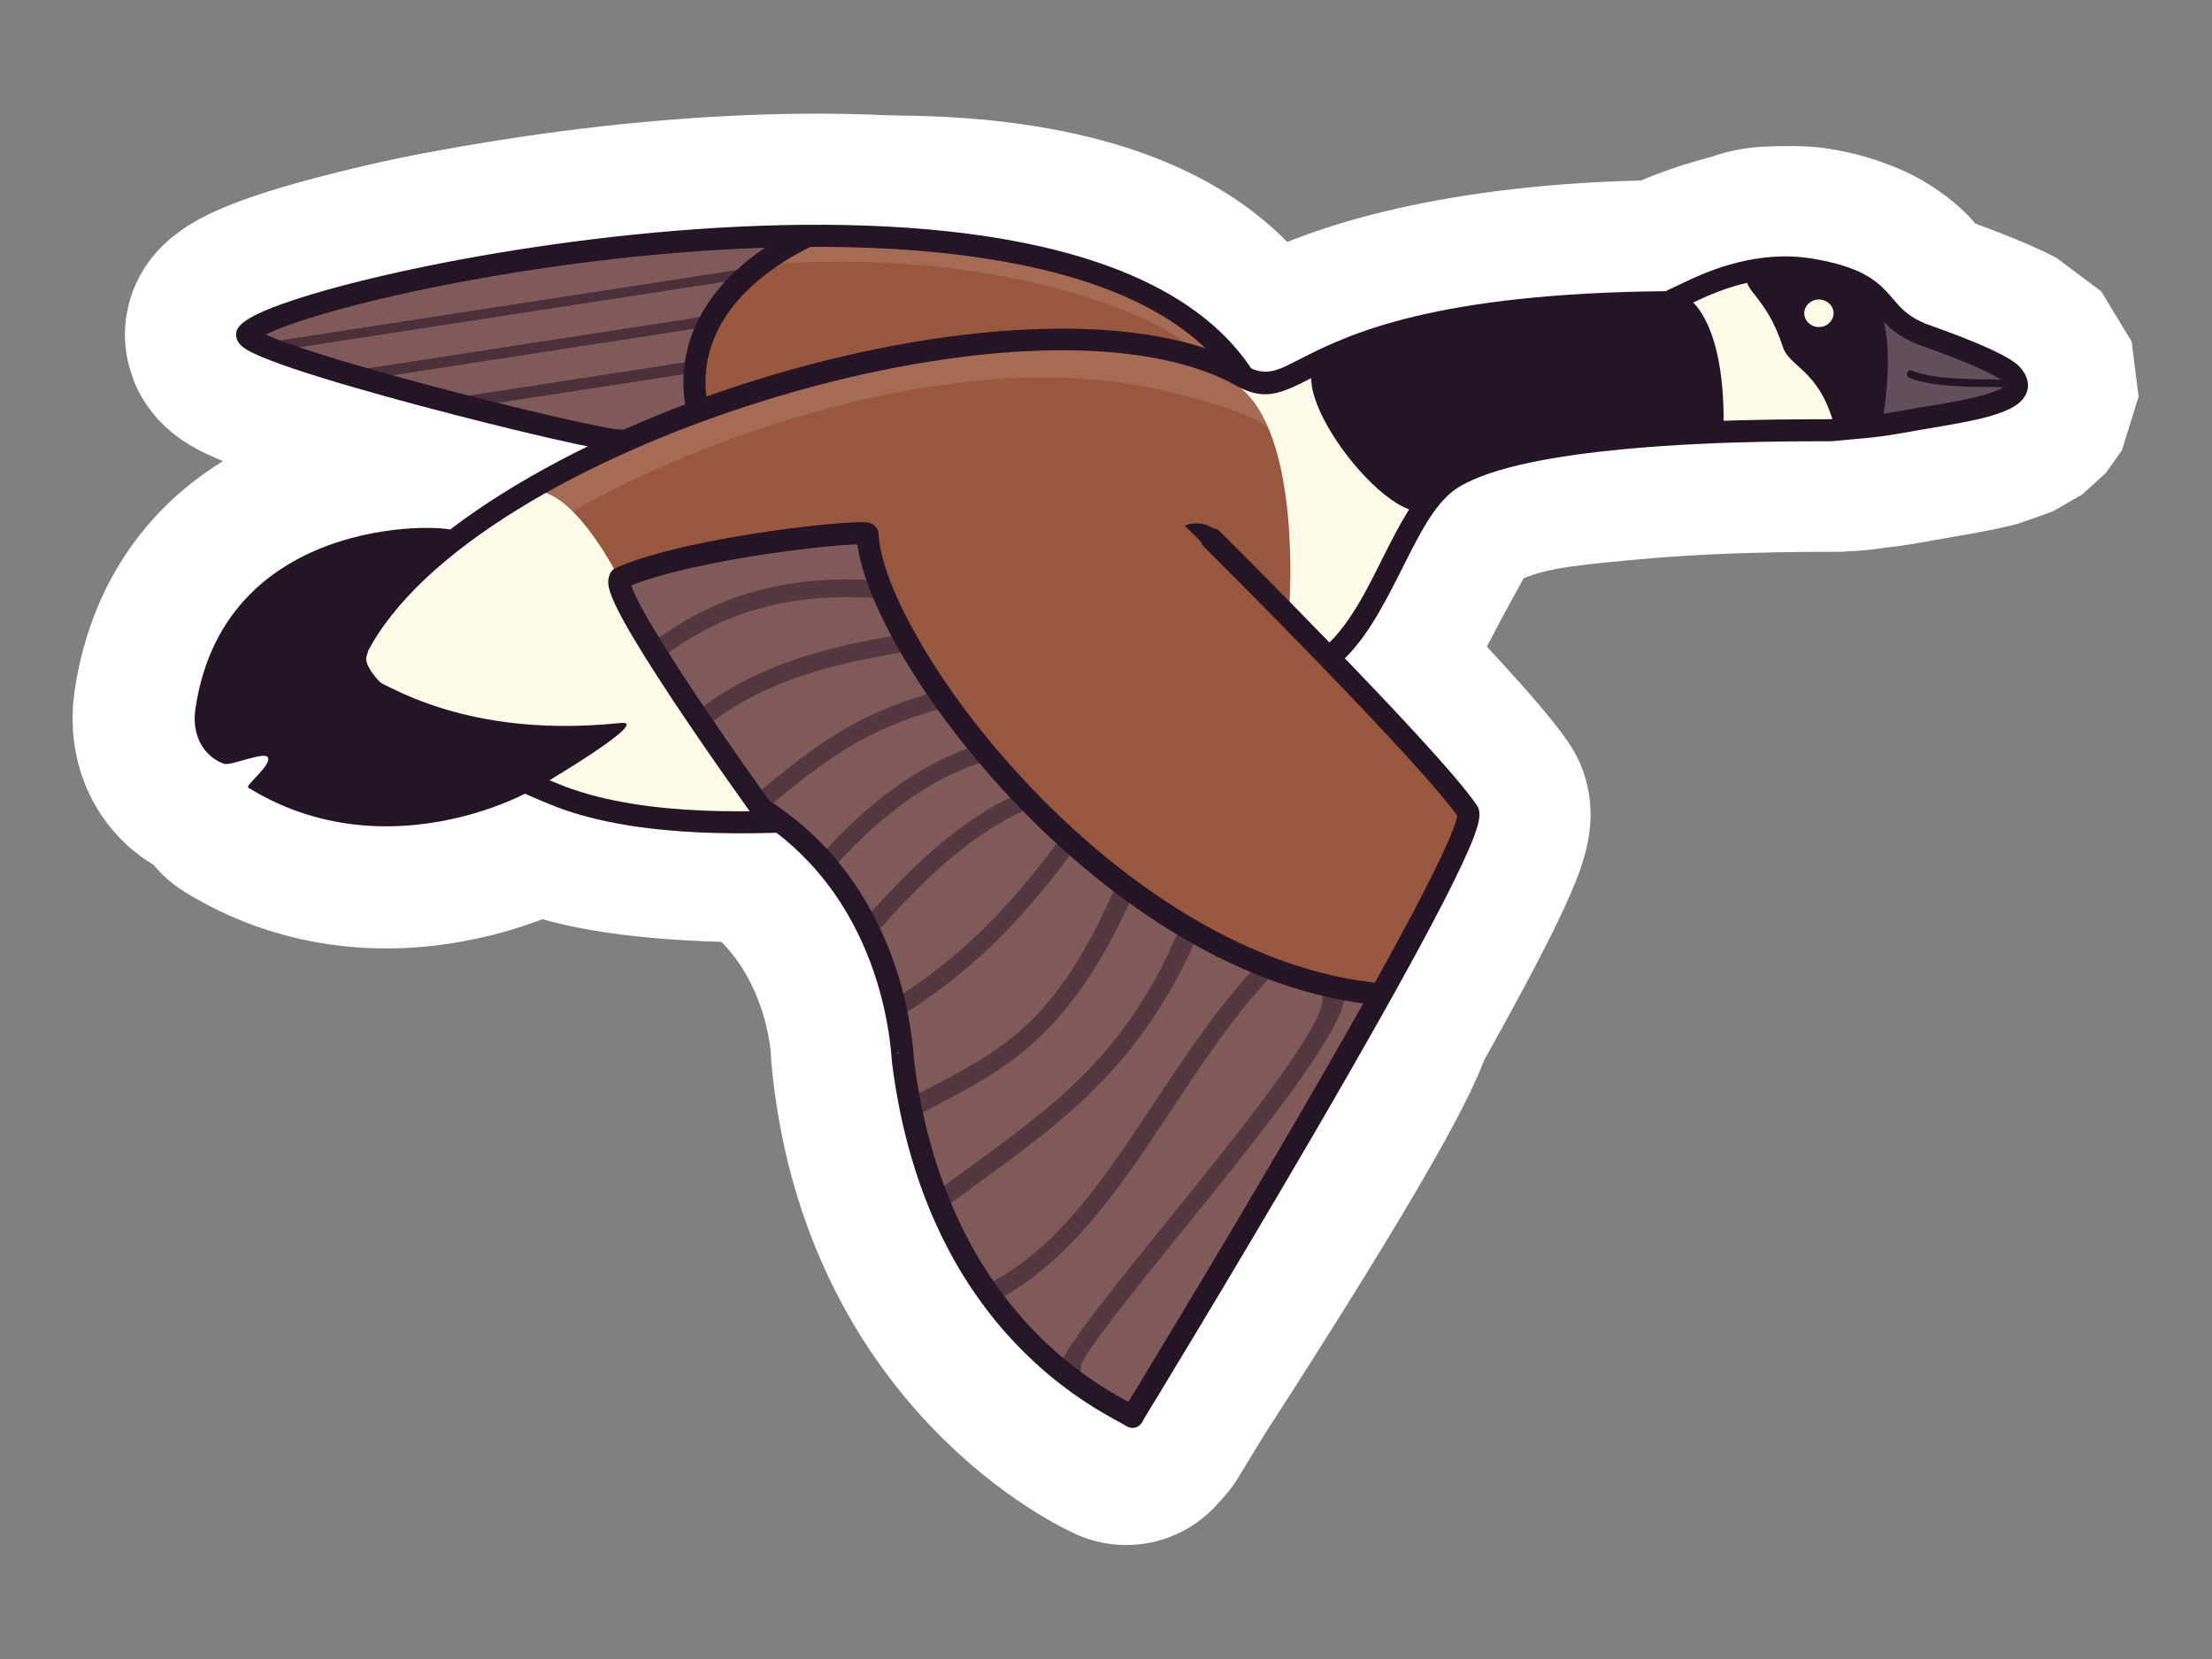 <?xml version="1.0" encoding="UTF-8" standalone="no"?>
<!DOCTYPE svg PUBLIC "-//W3C//DTD SVG 1.1//EN" "http://www.w3.org/Graphics/SVG/1.1/DTD/svg11.dtd">
<svg width="100%" height="100%" viewBox="0 0 200 150" version="1.1" xmlns="http://www.w3.org/2000/svg" xmlns:xlink="http://www.w3.org/1999/xlink" xml:space="preserve" xmlns:serif="http://www.serif.com/" style="fill-rule:evenodd;clip-rule:evenodd;stroke-linecap:round;stroke-linejoin:round;stroke-miterlimit:1.5;">
    <rect x="0" y="0" width="200" height="150" fill="#808080" stroke="none"/>
    <g transform="matrix(1.068,0,0,1.068,-12.901,-14.731)">
        <g id="Layer8">
            <path d="M34.413,41.971C37.226,39.235 56.068,33.946 81.135,34.637C85.864,34.767 74.271,47.058 74.271,47.058L64.258,51.051C64.258,51.051 31.6,44.707 34.413,41.971Z" style="fill:rgb(128,90,89);stroke:rgb(253,255,255);stroke-width:20.68px;"/>
            <path d="M82.924,34.041C70.134,34.717 71.262,48.002 71.262,48.002C71.262,48.002 117.505,47.109 115.987,44.515C109.544,33.506 90.39,33.646 82.924,34.041Z" style="fill:rgb(153,87,62);stroke:rgb(253,255,255);stroke-width:20.68px;"/>
            <path d="M77.873,35.411C98.495,34.059 113.829,40.892 114.551,44.359" style="fill:none;stroke:rgb(253,255,255);stroke-opacity:0.12;stroke-width:20.68px;"/>
            <g id="Layer11">
                <g opacity="0.6">
                    <g transform="matrix(1.102,-0.015,-0.015,1.002,-5.819,-0.461)">
                        <path d="M73.601,38.519L38.186,44.003" style="fill:none;stroke:rgb(253,255,255);stroke-width:19.92px;"/>
                    </g>
                    <g transform="matrix(0.848,0.024,0.024,0.996,8.716,0.852)">
                        <path d="M73.601,38.519L38.186,44.003" style="fill:none;stroke:rgb(253,255,255);stroke-width:21.79px;"/>
                    </g>
                    <g transform="matrix(0.551,0.07,0.07,0.989,27.102,1.671)">
                        <path d="M73.601,38.519L38.186,44.003" style="fill:none;stroke:rgb(253,255,255);stroke-width:23.83px;"/>
                    </g>
                </g>
                <path d="M80.3,33.839C73.987,36.962 69.99,41.893 71.038,48.1" style="fill:none;stroke:rgb(253,255,255);stroke-width:20.68px;"/>
            </g>
            <path d="M117.398,45.764C103.31,23.673 36.315,38.056 33.032,42.04C31.797,43.538 62.932,51.284 64.666,51.094" style="fill:none;stroke:rgb(253,255,255);stroke-width:20.68px;"/>
        </g>
        <g id="Layer4">
            <path d="M160.222,37.007C161.062,35.961 168.25,36.645 170.23,38.443C173.098,41.047 171.41,49.588 171.41,49.588C171.41,49.588 167.648,50.758 167.309,49.591C165.985,45.03 163.576,44.894 163.009,43.145C161.527,38.567 159.23,38.243 160.222,37.007Z" style="fill:rgb(37,20,37);stroke:rgb(253,255,255);stroke-width:20.68px;stroke-linecap:butt;stroke-miterlimit:2;"/>
            <ellipse cx="166.068" cy="40.314" rx="1.241" ry="1.166" style="fill:rgb(253,250,231);stroke:rgb(253,255,255);stroke-opacity:0;stroke-width:20.68px;"/>
            <path d="M182.148,46.293C181.53,46.138 176.175,46.482 173.842,45.472" style="fill:rgb(37,20,37);fill-opacity:0;"/>
            <path d="M177.327,35.736C178.07,35.779 184.144,36.131 184.665,36.262C190.201,37.651 193.567,43.273 192.178,48.809C190.909,53.869 186.103,57.117 181.058,56.578C179.61,56.515 172.48,56.151 169.736,54.964C164.497,52.698 162.084,46.605 164.35,41.367C166.527,36.334 172.237,33.909 177.327,35.736Z" style="fill:rgb(253,255,255);"/>
        </g>
        <g id="Layer2">
            <path d="M51.511,73.384C48.922,78.47 42.69,80.498 37.603,77.909C32.517,75.32 30.489,69.088 33.078,64.001C38.481,53.387 54.905,42.721 73.223,37.004C91.502,31.3 111.121,30.675 121.774,36.342C126.814,39.023 128.729,45.29 126.048,50.329C123.368,55.368 117.101,57.283 112.062,54.603C109.71,53.352 106.526,52.957 102.958,52.882C95.834,52.732 87.44,54.234 79.384,56.748C71.333,59.261 63.602,62.789 57.872,66.936C55.035,68.99 52.687,71.073 51.511,73.384Z" style="fill:rgb(253,255,255);"/>
            <path d="M118.749,35.293C122.576,33.441 132.768,29.51 151.008,29.074C153.967,27.821 160.837,25.364 167.115,26.419C174.488,27.658 178.178,31.364 179.311,32.722C180.782,33.261 184.184,34.551 186.187,35.631L189.972,38.469L192.541,42.706L193.13,47.377L191.712,51.932L190.349,53.845L188.359,55.653L185.862,57.089L183.013,58.102C180.721,58.743 177.464,59.213 174.649,59.733C172.449,60.14 170.597,60.256 168.144,60.502C167.724,60.544 158.946,60.369 150.378,61.188C146.817,61.529 143.238,61.79 141.071,62.755C140.622,63.56 139.296,65.948 138.55,67.409C136.823,70.791 134.824,74.021 132.403,76.356C128.295,80.318 121.743,80.2 117.78,76.092C113.818,71.984 113.936,65.432 118.044,61.47C119.379,60.182 120.3,58.288 121.167,56.374L118.93,56.553L116.129,56.205L111.669,54.383C106.751,51.486 105.111,45.141 108.008,40.223C110.264,36.393 114.613,34.551 118.749,35.293Z" style="fill:rgb(253,255,255);"/>
            <path d="M52.201,65.876C52.931,66.381 53.891,67.024 54.649,67.459C58.079,69.423 61.898,71.079 63.279,71.596C69.951,74.099 79.575,72.943 83.732,72.66L89.326,72.883C94.863,74.268 98.235,79.887 96.85,85.424C95.621,90.342 91.051,93.551 86.165,93.238C84.207,93.39 65.933,94.682 56.014,90.962C52.552,89.663 39.143,83.198 35.027,78.115L32.99,74.871L31.982,71.637L31.877,68.207L32.848,64.629C35.17,59.416 41.289,57.069 46.503,59.391C49.367,60.667 51.366,63.088 52.201,65.876Z" style="fill:rgb(253,255,255);"/>
        </g>
        <g id="Layer5">
            <path d="M50.521,58.791C51.251,58.241 31.148,56.616 28.62,73.819C28.314,75.898 29.185,77.762 31.043,78.458C31.565,78.653 34.305,77.46 34.709,77.858C35.267,78.409 32.813,80.296 33.087,80.466C45.871,88.398 60.197,79.512 59.057,79.075C59.049,79.075 29.028,74.991 50.521,58.791Z" style="fill:rgb(37,20,37);stroke:rgb(253,255,255);stroke-width:20.68px;"/>
        </g>
        <g id="Layer6">
            <path d="M75.922,82.654C75.922,82.654 63.118,64.117 64.645,62.545C66.856,60.269 84.906,59.216 84.906,59.216C84.906,59.216 96.51,91.601 128.145,98.262C130.803,98.821 107.424,134.252 107.424,134.252C107.424,134.252 89.855,126.483 87.684,102.859C87.684,102.859 87.543,89.688 75.922,82.654Z" style="fill:rgb(128,90,89);stroke:rgb(253,255,255);stroke-width:20.68px;"/>
            <g transform="matrix(1,0,0,1,-0.11,-0.062)">
                <path d="M114.792,59.501C114.792,59.501 133.197,77.781 136.45,82.559C137.979,84.805 108.142,133.642 108.142,133.642" style="fill:none;stroke:rgb(253,255,255);stroke-width:20.68px;"/>
            </g>
        </g>
    </g>
    <g transform="matrix(1.068,0,0,1.068,-12.901,-14.731)">
        <g id="Layer81" serif:id="Layer8">
            <path d="M34.413,41.971C37.226,39.235 56.068,33.946 81.135,34.637C85.864,34.767 74.271,47.058 74.271,47.058L64.258,51.051C64.258,51.051 31.6,44.707 34.413,41.971Z" style="fill:rgb(128,90,89);"/>
            <path d="M82.924,34.041C70.134,34.717 71.262,48.002 71.262,48.002C71.262,48.002 117.505,47.109 115.987,44.515C109.544,33.506 90.39,33.646 82.924,34.041Z" style="fill:rgb(153,87,62);"/>
            <path d="M77.873,35.411C98.495,34.059 113.829,40.892 114.551,44.359" style="fill:none;stroke:white;stroke-opacity:0.12;stroke-width:1.41px;"/>
            <g id="Layer111" serif:id="Layer11">
                <g opacity="0.6">
                    <g transform="matrix(1.102,-0.015,-0.015,1.002,-5.819,-0.461)">
                        <path d="M73.601,38.519L38.186,44.003" style="fill:none;stroke:rgb(37,20,37);stroke-width:0.82px;"/>
                    </g>
                    <g transform="matrix(0.848,0.024,0.024,0.996,8.716,0.852)">
                        <path d="M73.601,38.519L38.186,44.003" style="fill:none;stroke:rgb(37,20,37);stroke-width:0.9px;"/>
                    </g>
                    <g transform="matrix(0.551,0.07,0.07,0.989,27.102,1.671)">
                        <path d="M73.601,38.519L38.186,44.003" style="fill:none;stroke:rgb(37,20,37);stroke-width:0.98px;"/>
                    </g>
                </g>
                <path d="M80.3,33.839C73.987,36.962 69.99,41.893 71.038,48.1" style="fill:none;stroke:rgb(37,20,37);stroke-width:1.87px;"/>
            </g>
            <path d="M117.398,45.764C103.31,23.673 36.315,38.056 33.032,42.04C31.797,43.538 62.932,51.284 64.666,51.094" style="fill:none;stroke:rgb(37,20,37);stroke-width:1.87px;"/>
        </g>
        <g id="Layer7">
            <path d="M40.445,70.328C56.927,86.481 79.068,83.454 79.068,83.454L60.932,53.242C60.932,53.242 36.32,66.286 40.445,70.328Z" style="fill:rgb(253,250,231);"/>
            <path d="M115.734,45.986L124.912,44.759L132.741,57.355L125.219,69.542L118.799,64.069L115.734,45.986Z" style="fill:rgb(253,250,231);"/>
            <path d="M58.512,55.61C61.468,56.845 64.274,62.352 64.274,62.352C64.274,62.352 85.396,58.029 85.635,58.914C93.993,89.912 126.583,98.726 128.323,97.774C132.469,95.504 136.764,82.713 136.764,82.713L121.237,65.013C121.237,65.013 122.305,50.379 116.841,46.433C100.289,34.482 53.965,53.71 58.512,55.61Z" style="fill:rgb(153,87,62);"/>
            <clipPath id="_clip1">
                <path d="M58.512,55.61C61.468,56.845 64.274,62.352 64.274,62.352C64.274,62.352 85.396,58.029 85.635,58.914C93.993,89.912 126.583,98.726 128.323,97.774C132.469,95.504 136.764,82.713 136.764,82.713L121.237,65.013C121.237,65.013 122.305,50.379 116.841,46.433C100.289,34.482 53.965,53.71 58.512,55.61Z"/>
            </clipPath>
            <g clip-path="url(#_clip1)">
                <g transform="matrix(1,0,0,1,-1.121,-0.287)">
                    <path d="M59.403,58.92C58.796,59.402 57.912,59.3 57.43,58.693C56.948,58.086 57.05,57.202 57.657,56.72C62.932,52.535 91.261,39.007 113.05,44.585C114.484,44.952 116.889,45.533 118.986,46.332C120.555,46.93 121.952,47.67 122.786,48.492C123.338,49.036 123.344,49.926 122.8,50.478C122.256,51.03 121.366,51.036 120.814,50.492C120.2,49.887 119.141,49.397 117.986,48.957C115.997,48.199 113.714,47.654 112.354,47.306C91.524,41.974 64.445,54.919 59.403,58.92Z" style="fill:white;fill-opacity:0.12;"/>
                </g>
            </g>
        </g>
        <g id="Layer41" serif:id="Layer4">
            <path d="M153.86,39.148L161.017,36.514L169.456,49.902L156.343,51.248L153.86,39.148Z" style="fill:rgb(253,250,231);"/>
            <path d="M170.92,40.314L170.951,50.16C170.951,50.16 182.519,48.042 182.513,46.401C182.508,44.76 170.92,40.314 170.92,40.314Z" style="fill:rgb(97,79,92);stroke:rgb(253,250,231);stroke-opacity:0;stroke-width:0.94px;"/>
            <path d="M160.222,37.007C161.062,35.961 168.25,36.645 170.23,38.443C173.098,41.047 171.41,49.588 171.41,49.588C171.41,49.588 167.648,50.758 167.309,49.591C165.985,45.03 163.576,44.894 163.009,43.145C161.527,38.567 159.23,38.243 160.222,37.007Z" style="fill:rgb(37,20,37);"/>
            <path d="M123.645,44.366C130.709,38.005 155.231,39.246 155.231,39.246C155.231,39.246 158.115,41.16 157.999,49.902C157.966,52.424 137.155,49.669 133.845,56.16C131.481,60.797 120.519,47.182 123.645,44.366Z" style="fill:rgb(37,20,37);"/>
            <ellipse cx="166.068" cy="40.314" rx="1.241" ry="1.166" style="fill:rgb(253,250,231);stroke:rgb(253,250,231);stroke-opacity:0;stroke-width:0.94px;"/>
            <path d="M182.148,46.293C181.53,46.138 176.175,46.482 173.842,45.472" style="fill:rgb(37,20,37);fill-opacity:0;"/>
            <path d="M182.227,45.978C182.4,46.022 182.506,46.198 182.462,46.371C182.419,46.545 182.243,46.651 182.069,46.607C181.766,46.531 180.302,46.585 178.627,46.527C176.877,46.466 174.909,46.287 173.713,45.77C173.549,45.699 173.473,45.508 173.544,45.344C173.615,45.18 173.806,45.104 173.97,45.175C175.108,45.667 176.984,45.821 178.65,45.879C180.39,45.94 181.912,45.899 182.227,45.978Z" style="fill:rgb(37,20,37);"/>
        </g>
        <g id="Layer21" serif:id="Layer2">
            <path d="M43.129,69.117C42.894,69.578 42.33,69.761 41.87,69.527C41.409,69.293 41.226,68.728 41.46,68.268C46.053,59.244 60.453,50.842 76.024,45.983C91.593,41.124 108.284,39.82 117.358,44.646C117.814,44.889 117.987,45.456 117.745,45.912C117.502,46.368 116.935,46.542 116.478,46.299C107.719,41.64 91.611,43.08 76.582,47.77C61.556,52.459 47.561,60.41 43.129,69.117Z" style="fill:rgb(37,20,37);"/>
            <path d="M153.093,38.445C153.227,38.382 153.904,38.063 154.573,37.74C156.873,36.628 160.953,34.921 165.556,35.694C169.526,36.362 170.891,37.486 171.934,38.63C172.799,39.579 173.365,40.599 175.527,41.355C175.839,41.464 178.777,42.492 180.861,43.477C181.88,43.959 182.703,44.46 183.052,44.838C183.634,45.471 183.803,46.063 183.76,46.566C183.713,47.105 183.418,47.618 182.83,48.045C182.149,48.54 180.963,48.954 179.516,49.288C177.563,49.74 175.103,50.085 172.939,50.485C171,50.844 169.366,50.927 167.203,51.144C166.785,51.186 158.029,51.009 149.483,51.826C143.948,52.355 138.495,53.277 135.603,55.015C133.711,56.152 132.414,58.698 131.053,61.392C129.553,64.359 128.019,67.518 125.874,69.587C125.502,69.945 124.909,69.935 124.55,69.563C124.191,69.191 124.202,68.598 124.574,68.239C127.001,65.898 128.548,62.044 130.265,58.838C131.531,56.477 132.902,54.454 134.639,53.41C136.95,52.022 140.783,51.076 145.047,50.464C154.672,49.082 166.527,49.33 167.016,49.281C169.12,49.07 170.711,48.993 172.598,48.644C175.602,48.088 179.196,47.661 181.099,46.864C181.348,46.76 181.562,46.651 181.729,46.53C181.78,46.493 181.841,46.431 181.876,46.395C181.841,46.334 181.76,46.2 181.674,46.106C181.422,45.833 180.798,45.518 180.061,45.17C178.048,44.218 175.21,43.228 174.909,43.123C172.782,42.379 171.898,41.445 171.085,40.504C170.089,39.35 169.211,38.207 165.245,37.541C160.502,36.743 156.386,38.933 154.565,39.83C153.894,40.16 153.412,40.315 153.203,40.317C130.912,40.512 125.028,45.008 121.566,46.55C119.764,47.353 118.502,47.492 116.443,46.279C115.998,46.017 115.849,45.442 116.111,44.997C116.374,44.552 116.948,44.404 117.393,44.666C119.341,45.813 120.27,45.132 122.456,44.028C126.352,42.062 133.564,38.627 153.093,38.445Z" style="fill:rgb(37,20,37);"/>
            <path d="M41.439,68.457C41.65,67.985 42.203,67.772 42.675,67.982C43.147,68.193 43.36,68.747 43.15,69.219C42.986,69.585 43.119,69.981 43.364,70.406C43.736,71.052 44.381,71.721 45.191,72.404C49.343,75.907 57.656,79.532 59.975,80.402C66.935,83.013 76.572,82.566 82.191,82.194C84.796,82.021 86.605,81.898 87.045,82.008C87.546,82.133 87.851,82.642 87.726,83.143C87.601,83.644 87.092,83.95 86.591,83.824C86.203,83.727 84.612,83.91 82.315,84.062C76.497,84.447 66.523,84.858 59.318,82.155C56.911,81.252 48.293,77.47 43.984,73.835C42.758,72.801 41.871,71.759 41.474,70.802C41.132,69.975 41.115,69.185 41.439,68.457Z" style="fill:rgb(37,20,37);"/>
        </g>
        <g id="Layer51" serif:id="Layer5">
            <path d="M50.521,58.791C51.251,58.241 31.148,56.616 28.62,73.819C28.314,75.898 29.185,77.762 31.043,78.458C31.565,78.653 34.305,77.46 34.709,77.858C35.267,78.409 32.813,80.296 33.087,80.466C45.871,88.398 60.197,79.512 59.057,79.075C59.049,79.075 29.028,74.991 50.521,58.791Z" style="fill:rgb(37,20,37);"/>
            <path d="M43.078,71.137C43.348,70.514 49.941,76.535 64.634,75C67.399,74.711 57.563,80.466 57.563,80.466C57.563,80.466 42.486,72.509 43.078,71.137Z" style="fill:rgb(37,20,37);stroke:rgb(37,20,37);stroke-opacity:0;stroke-width:0.94px;"/>
        </g>
        <g id="Layer61" serif:id="Layer6">
            <path d="M75.922,82.654C75.922,82.654 63.118,64.117 64.645,62.545C66.856,60.269 84.906,59.216 84.906,59.216C84.906,59.216 96.51,91.601 128.145,98.262C130.803,98.821 107.424,134.252 107.424,134.252C107.424,134.252 89.855,126.483 87.684,102.859C87.684,102.859 87.543,89.688 75.922,82.654Z" style="fill:rgb(128,90,89);"/>
            <g transform="matrix(1,0,0,1,-0.11,-0.062)">
                <path d="M114.792,59.501C114.792,59.501 133.197,77.781 136.45,82.559C137.979,84.805 108.142,133.642 108.142,133.642" style="fill:none;stroke:rgb(37,20,37);stroke-width:1.87px;"/>
            </g>
            <path d="M115.063,58.694C113.647,57.641 112.382,58.303 112.382,58.303C112.382,58.303 113.838,59.733 114.258,60.169C114.536,60.458 115.961,59.361 115.063,58.694Z" style="fill:rgb(37,20,37);"/>
            <g id="Layer12">
                <path d="M67.784,68.778C73.015,64.819 79.041,63.199 86.078,63.678" style="fill:none;stroke:rgb(84,56,64);stroke-width:1.5px;"/>
                <g transform="matrix(1,0,0,1,2.455,6.864)">
                    <path d="M69.598,67.347C74.407,63.786 79.866,62.447 85.621,61.455" style="fill:none;stroke:rgb(84,56,64);stroke-width:1.5px;"/>
                </g>
                <g transform="matrix(1,0,0,1,5.461,11.495)">
                    <path d="M71.668,69.652C76.004,66.069 79.605,63.341 85.897,61.627" style="fill:none;stroke:rgb(84,56,64);stroke-width:1.5px;"/>
                </g>
                <g transform="matrix(1,0,0,1,10.413,17.168)">
                    <path d="M72.113,69.112C75.599,65.28 79.819,61.988 84.401,60.499" style="fill:none;stroke:rgb(84,56,64);stroke-width:1.5px;"/>
                </g>
                <g transform="matrix(1,0,0,1,14.383,22.847)">
                    <path d="M71.812,68.88C75.706,64.519 79.538,60.978 84.036,58.903" style="fill:none;stroke:rgb(84,56,64);stroke-width:1.5px;"/>
                </g>
                <g transform="matrix(1,0,0,1,16.497,29.89)">
                    <path d="M72.051,68.896C77.21,65.597 81.208,61.689 85.562,55.864" style="fill:none;stroke:rgb(84,56,64);stroke-width:1.5px;"/>
                </g>
                <g transform="matrix(1.281,-0.274,-0.268,1.264,17.754,46.046)">
                    <path d="M69.456,63.558C74.301,61.795 78.238,61.045 80.587,51.976" style="fill:none;stroke:rgb(84,56,64);stroke-width:1.5px;"/>
                </g>
                <g transform="matrix(1.281,-0.274,-0.268,1.264,20.559,52.053)">
                    <path d="M69.599,64.787C75.166,61.288 80.206,58.905 82.278,50.464" style="fill:none;stroke:rgb(84,56,64);stroke-width:1.5px;"/>
                </g>
                <g transform="matrix(1.281,-0.274,-0.268,1.264,24.865,57.077)">
                    <path d="M70.113,67.264C76.901,64.576 78.487,55.001 83.632,49.126" style="fill:none;stroke:rgb(84,56,64);stroke-width:1.5px;"/>
                </g>
                <g transform="matrix(1.281,-0.274,-0.268,1.264,29.651,63.024)">
                    <path d="M71.271,68.381C70.195,66.634 85.178,49.847 84.039,45.892" style="fill:none;stroke:rgb(84,56,64);stroke-width:1.5px;"/>
                </g>
            </g>
            <path d="M128.876,97.961C106.17,95.862 85.96,68.564 85.52,59.009C85.5,58.577 70.673,60.04 64.592,62.727" style="fill:none;stroke:rgb(37,20,37);stroke-width:1.87px;"/>
            <g transform="matrix(1.003,0,0,0.998,-0.241,0.222)">
                <path d="M107.869,133.789C106.212,132.698 91.449,126.554 88.526,103.809C88.424,103.87 88.465,89.813 76.574,82.22C76.574,82.22 62.601,62.773 64.788,62.641" style="fill:none;stroke:rgb(38,21,38);stroke-width:1.87px;"/>
            </g>
        </g>
    </g>
</svg>
